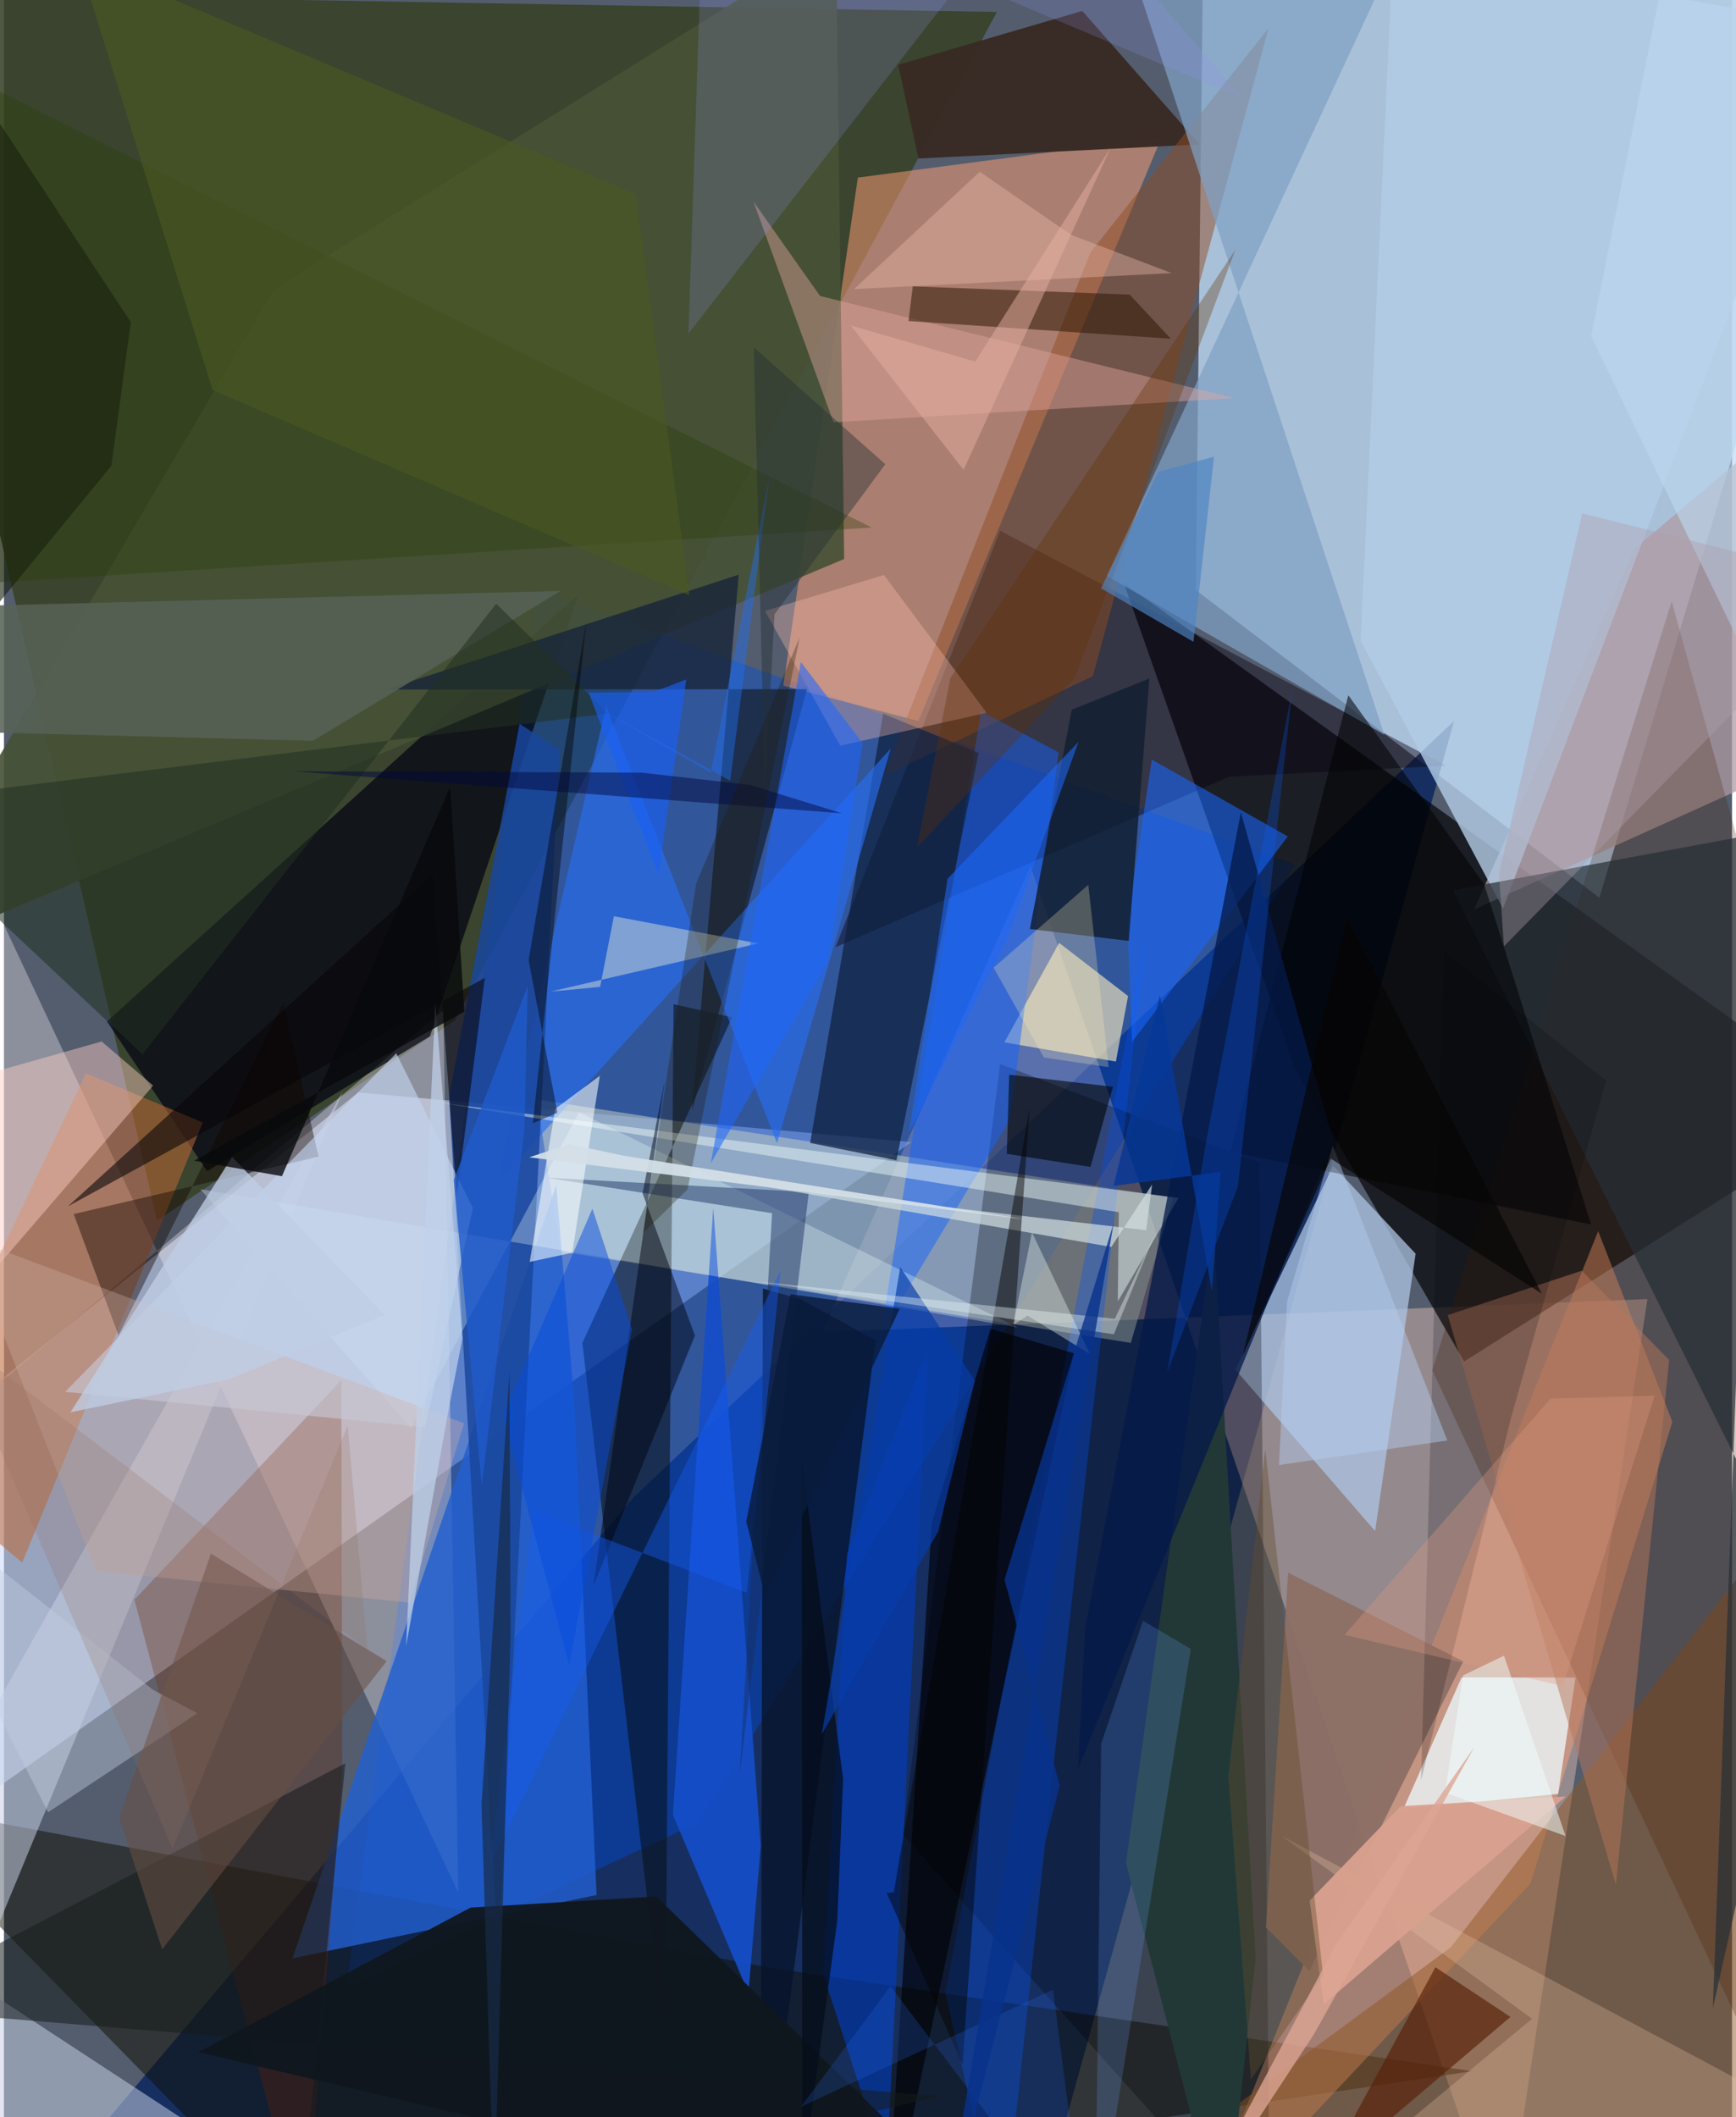 <svg xmlns="http://www.w3.org/2000/svg" width="228" height="278" viewBox="0 0 836 1024"><path fill="#535d6e" d="M0 0h836v1024H0z"/><path fill="#c3def9" fill-opacity=".765" d="M898 15.191L771.823 434.212l-195.27-148.84 3.84-328.177z"/><path fill="#cfd9fd" fill-opacity=".561" d="M-62 906.15l501.023-353.768-267.647-23.987L-62 715.91z"/><path fill="#374126" fill-opacity=".878" d="M218.073 493.503L74.015 590.41-62-3.49l542.348 9.28z"/><path fill="#001f5b" fill-opacity=".729" d="M5.123 1078.41l299.36-354.115 397.07-375.648L496.921 1086z"/><path fill="#ffd0c1" fill-opacity=".38" d="M496.581 418.807L725.591 1086l69.483-457.689-399.402 15.997z"/><path fill="#004cdd" fill-opacity=".4" d="M335.947 881.46l288.725-463.338-367.166-133.32-91.857 676.052z"/><path fill="#000102" fill-opacity=".678" d="M898 537.55L706.378 658.49l-81.59-141.11-83.027-235.366z"/><path fill="#f89c71" fill-opacity=".529" d="M442.388 348.737L559.965 66.528l-146.873 19.36-36.074 245.715z"/><path fill="#0f0e01" fill-opacity=".49" d="M148.949 1086L-62 870.524l433.906 81.422 338.401 49.802z"/><path fill="#f7a177" fill-opacity=".49" d="M807.132 687.675l-68.646 223.323L574.06 1086l197.182-490.527z"/><path fill="#aec6e4" fill-opacity=".749" d="M682.921 606.374l-39.889-42.554-47.31 98.61 67.604 78.099z"/><path fill="#fff6f9" fill-opacity=".329" d="M-34.948 372.891L-62 719.351l274.55-230.808 7.256 426.906z"/><path fill="#b9c8c1" fill-opacity=".557" d="M565.59 579.375l-20.451 70.153-275.928-44.2-11.39-73.547z"/><path fill="#000106" fill-opacity=".286" d="M612.47 1086l-5.04-523.607-125.524-47.761-47.121 372.658z"/><path fill="#060f16" fill-opacity=".553" d="M279.83 649.561l72.416-157.512-28.315-6.356-4.062 507.04z"/><path fill="#000111" fill-opacity=".694" d="M206.057 501.249l72.02-214.002L49.846 494.063 98.3 566.48z"/><path fill="#0b000f" fill-opacity=".427" d="M402.276 458.136l79.645-201.46L697.53 370.32l-104.75 5.315z"/><path fill="#235fcf" fill-opacity=".82" d="M139.605 947.147L267.17 573.183l8.696 104.617 10.818 238.735z"/><path fill="#07132c" fill-opacity=".792" d="M367.157 623.227l18.24 5.134 36.232 19.974-55.62 428.752z"/><path fill="#8e5420" fill-opacity=".478" d="M871.517 1086L898 686.654l-198.031 255.19L504.135 1086z"/><path fill="#ae9ba3" fill-opacity=".741" d="M898 173.219l-109.07 92.134-77.75 174.526 163.322-73.665z"/><path fill="#475236" fill-opacity=".91" d="M-62 467.33l468.468-196.97-3.963-300.105-271.91 169.729z"/><path fill="#ecf4f8" fill-opacity=".8" d="M751.877 867.638l8.41-56.278-55.13-.06-28.242 63.821z"/><path fill="#bc6636" fill-opacity=".549" d="M8.832 755.744l87.363-212.82-56.507-23.765-89.426 187.67z"/><path fill="#692500" fill-opacity=".322" d="M163.211 667.55l.458 190.288L145.735 1086 63.112 773.708z"/><path fill="#491e04" fill-opacity=".247" d="M806.783 290.781L898 621.158l-17.577 444.8-189.427-403.177z"/><path fill="#392a23" fill-opacity=".976" d="M521.661 5.3l56.779 64.53-136.003 6.83-9.815-45.31z"/><path fill="#c6d0e4" fill-opacity=".529" d="M-59.154 1067.542l198.45-8.137L-62 927.597l226.004-399.853z"/><path fill="#914c24" fill-opacity=".494" d="M611.846 13.5l-85.035 313.482-101.129 48.241 99.929-253.149z"/><path fill="#fcedc0" fill-opacity=".616" d="M543.807 481.75l-33.34-25.7-26.504 48.103 53.955 9.28z"/><path fill="#1364ff" fill-opacity=".478" d="M424.156 645.335l48.496-301.444 37.547 20.012-23.61 177.744z"/><path fill="#004ff5" fill-opacity=".329" d="M506.614 864.163L482.914 1086l-27.47-122.136 97.039-511.814z"/><path fill="#18263a" fill-opacity=".808" d="M388.486 333.318l-55.71 204.109 22.684-259.474-170.81 55.574z"/><path fill="#80a1c3" fill-opacity=".722" d="M691.801-62H530.188l137.637 417.415-134.29-76.823z"/><path fill="#0e213f" fill-opacity=".729" d="M425.317 345.177L390.016 552.8l41.742 8.38 39.724-197.032z"/><path fill="#286df1" fill-opacity=".643" d="M428.977 362.031L373.97 552.959l-82.714-211.215-53.28 231.236z"/><path fill="#154ec9" fill-opacity=".914" d="M366.114 892.6l-22.987-308.552-19.512 293.746 36.552 86.16z"/><path fill="#19469c" fill-opacity=".843" d="M239.059 946.176l-23.722-415.91 34.116-180.138 19.314 12.444z"/><path fill="#033cbf" fill-opacity=".616" d="M446.922 653.644l-39.045 97.738-11.492 203.755 30.646 94.552z"/><path fill="#000006" fill-opacity=".647" d="M426.46 1086l22.454-349.564 28.356-93.781 40.483 11.928z"/><path fill="#b3cde7" fill-opacity=".796" d="M898-15.08L671.083-4.268l-14.712 314.184 68.814 129.493z"/><path fill="#1868ff" fill-opacity=".565" d="M555.256 367.348l-11.715 78.784 2.204 57.85 75.335-99.43z"/><path fill="#111f31" fill-opacity=".835" d="M554.114 328.18l-9.97 126.906-47.833-5.768 20.269-106.01z"/><path fill="#8d6f65" fill-opacity=".961" d="M610.537 932.264l10.72-171.595 84.735 42.846-74.485 149.81z"/><path fill="#e4a7a0" fill-opacity=".427" d="M362.553 97.416l38.753 106.836 193.953-11.696-200.455-49.419z"/><path fill="#eefaf9" fill-opacity=".463" d="M208.168 532.936l360.07 46.445-29.396 50.076.484-43.149z"/><path fill="#272f36" fill-opacity=".71" d="M826.709 971.296l44.504-198.821-170.194-341.886 146.747-27.226z"/><path fill="#ffd0c5" fill-opacity=".447" d="M72.166 525.044L-62 680.804V534.613L47.238 503.74z"/><path fill="#e5c2a4" fill-opacity=".302" d="M739.253 976.41l-121.212-88.508L898 1037.322 607.075 1086z"/><path fill="#000003" fill-opacity=".549" d="M650.363 336.257l-57 220.828 174.461 35.145-51.745-164.56z"/><path fill="#eaffff" fill-opacity=".294" d="M196.808 690.616L94.968 575.142l395.27 66.831L278.19 537.982z"/><path fill="#140500" fill-opacity=".424" d="M135.083 485.044L55.417 645.835l-21.679-58.632 118.48-27.801z"/><path fill="#223938" fill-opacity=".996" d="M605.492 947.237L590.538 1086l-47.764-184.991 42.491-305.053z"/><path fill="#e7ead4" fill-opacity=".447" d="M295.07 443.147l69.774 13.166-100.367 23.267 23.933-2.251z"/><path fill="#9192e9" fill-opacity=".208" d="M338.646-62l-7.522 223.373L504.482-62l94.737 109.537z"/><path fill="#2c1502" fill-opacity=".514" d="M437.6 155.29l126.897 8.54-19.883-21.324-104.953-4.008z"/><path fill="#2a3e00" fill-opacity=".329" d="M-33.696 28.577L-62 251.368l22.222 32.586 459.54-28.81z"/><path fill="#151a1a" fill-opacity=".537" d="M452.823 1013.887L-62 971.06l227.13-118.2L141.96 1086z"/><path fill="#000401" fill-opacity=".584" d="M485.137 558.08l40.483 6.333 10.884-38.769-50.194-5.842z"/><path fill="#c3d4ee" fill-opacity=".643" d="M226.872 584.262l-37.084-74.867-160.186 163.78 174.188 17.104z"/><path fill="#182f5f" fill-opacity=".475" d="M389.37 576.591l-126.825-6.995 109.052 17.19-15.646 271.537z"/><path fill="#d2dfe1" fill-opacity=".694" d="M555.455 572.89l-2.888 22.12-187.512-21.681 170.658 29.782z"/><path fill="#566256" fill-opacity=".871" d="M149.513 358.303L-62 352.836l8.89-58.757 322.354-8.257z"/><path fill="#c0cce1" fill-opacity=".431" d="M21.358 876.53l72.19-47.91-21.409-11.294L-62 711.633z"/><path fill="#b6765a" fill-opacity=".494" d="M805.604 657.792L763.3 614.6l-64.853 21.477 81.365 275.48z"/><path fill="#67a2fc" fill-opacity=".204" d="M530.76 843.41l20.268-59.519 23.152 13.622L527.9 1086z"/><path fill="#213021" fill-opacity=".549" d="M292.421 345.077L-62 388.781 67.041 509.942l171.08-217.967z"/><path fill="#000511" fill-opacity=".49" d="M285.15 767.105l34.593-244.76-10.81 54.772 25.345 68.825z"/><path fill="#ffc0b0" fill-opacity=".337" d="M475.386 344.754l-70.812 15.892-36.425-65.16 57.582-17.406z"/><path fill="#1e67fd" fill-opacity=".565" d="M385.515 320.233l29.923 39.235-16.957 105.514-56.524 97.632z"/><path fill="#591f08" fill-opacity=".647" d="M644.842 1039.122l47.666-87.633 36.277 24.029L598.758 1086z"/><path fill="#f9ffff" fill-opacity=".561" d="M266.694 536.288l21.573-15.957-13.333 85.584-20.594 4.423z"/><path fill="#0f171e" fill-opacity=".949" d="M315.588 917.255L489.098 1086l-395.04-93.452 131.685-69.909z"/><path fill="#041a48" fill-opacity=".761" d="M522.998 787.872l75.373-395.061 44.765 159.21-123.568 303.666z"/><path fill="#d2ada1" fill-opacity=".341" d="M44.529 759.832l151.707 15.318 26.35-86.798-241.518-90.34z"/><path fill="#155ff6" fill-opacity=".408" d="M359.315 770.344l-103.208-39.409-21.212 171.42L375.788 614.31z"/><path fill="#d9a18f" fill-opacity=".961" d="M631.67 919.253l6.75 50.209 117.168-100.566-79.929 4.706z"/><path fill="#080507" fill-opacity=".576" d="M207.27 423.127l11.795 155.081 13.561-105.249-201.7 110.537z"/><path fill="#1860f7" fill-opacity=".627" d="M330.107 328.625l-15.815 6.01-31.417.41 33.76 88.074z"/><path fill="#084cdc" fill-opacity=".494" d="M284.67 584.595l-43.262 100.017L273.44 805.37l30.386-162.585z"/><path fill="#050d1a" fill-opacity=".749" d="M386.253 1054.453l16.895-125.787 2.799-68.175-19.996-154.657z"/><path fill="#00080e" fill-opacity=".196" d="M728.997 686.13l46.09-163.45-78.498-62.435-11.02 400.72z"/><path fill="#eebcae" fill-opacity=".384" d="M411.215 139.836l60.85-56.786 44.262 30.587 48.561 18.453z"/><path fill="#073caa" fill-opacity=".682" d="M433.613 612.848l-38.001 225.983 56.312-98.021 17.792-72.982z"/><path fill="#030402" fill-opacity=".439" d="M267.737 538.19l-13.921-73.84 27.94-163.8-25.896 242.737z"/><path fill="#0a5dfa" fill-opacity=".263" d="M581.601 551.964l41.81-219.724-26.467 241.45-34.154 89.98z"/><path fill="#091b3b" fill-opacity=".816" d="M368.148 771.631l65.19-138.634-52.804-7.007-21.443 109.86z"/><path fill="#bbd6ee" fill-opacity=".647" d="M898 431.864V35.238l-88.577-79.8-41.584 207.146z"/><path fill="#1d67f8" fill-opacity=".573" d="M485.28 453.998l-47.43 93.644 18.63-122.621 63.422-66.27z"/><path fill="#b3cced" fill-opacity=".463" d="M642.798 554.124l55.474 142.611-81.453 11.857 3.936-79.16z"/><path fill="#652f01" fill-opacity=".325" d="M441.765 409.768l16.108-81.9 137.826-207.046-77.588 207.02z"/><path fill="#00083e" fill-opacity=".478" d="M308.491 373.695l52.41 5.955 44.499 13.722-265.503-20.33z"/><path fill="#495723" fill-opacity=".643" d="M35.88-19.706l65.04 208.299 230.647 99.327-25.885-193.996z"/><path fill="#ad9da9" fill-opacity=".384" d="M723.235 422.692l2.406 35.047L898 281.916l-134.476-33.609z"/><path fill="#6a4f44" fill-opacity=".545" d="M185.13 803.426l-85.019-51.966-44.367 127.57 20.794 63.879z"/><path fill="#de9c82" fill-opacity=".325" d="M754.107 815.501l44.442-140.473-50.325 1.405L648.48 790.74z"/><path fill="#172a47" fill-opacity=".69" d="M237.124 1067.374l7.934-275.972-.506-128.01-13.522 209.394z"/><path fill="#060400" fill-opacity=".467" d="M463.726 998.46l-36.692-82.955 3.415-.221 65.726-379.337z"/><path fill="#e8f6f7" fill-opacity=".392" d="M363.54 619.73l173.385 25.623 19.673-47.991-19.186 40.481z"/><path fill="#bfcee5" fill-opacity=".773" d="M109.082 667.04l75.002-31.022-73.706-76.455L32.18 683.078z"/><path fill="#c0d2e9" fill-opacity=".71" d="M208.684 485.084l-14.125 311 20.737-115.328 6.49-33.422z"/><path fill="#4e85c3" fill-opacity=".659" d="M530.733 284.537l27.783-56.346 26.871-7.298-9.93 89.53z"/><path fill="#221a00" fill-opacity=".29" d="M384.97 308.205l-54.29 267.078-21.5 21.067 25.608-168.884z"/><path fill="#205bcb" fill-opacity=".808" d="M217.634 570.728l13.498 147.798L251.71 547.26l1.672-70.455z"/><path fill="#eefcf7" fill-opacity=".361" d="M488.227 640.851l6.964-4.541 30.135 18.59-27.998-58.834z"/><path fill="#2c70fa" fill-opacity=".2" d="M507.495 962.36l-121.888 56.576 43.3-58.283L523.566 1086z"/><path fill="#e6b1a3" fill-opacity=".482" d="M469.889 174.89l-60.266-17.483 54.613 69.863 71.183-155.89z"/><path fill="#07090c" fill-opacity=".796" d="M91.974 561.392l42.523 7.492 81.324-188.269 6.895 108.713z"/><path fill="#06389a" fill-opacity=".827" d="M588.629 566.82l-4.266 57.725-25.124-143.188-22.448 92.199z"/><path fill="#192110" fill-opacity=".612" d="M51.956 225.292L-62 364.16-46.09-7.102 61.36 155.823z"/><path fill="#f2ffff" fill-opacity=".498" d="M755.485 888.03l-58.334-20.991 8.778-56.73 19.745-9.485z"/><path fill="#1e6ef6" fill-opacity=".435" d="M351.333 377.627l18.975-146.831-28.383 142.928-58.42-33.539z"/><path fill="#08328c" fill-opacity=".8" d="M510.776 863.589L453.403 1086 536.8 591.687 484.046 763.98z"/><path fill="#060505" fill-opacity=".671" d="M599.294 655.705l42.61-95.326 102.084 65.344-94.26-181.945z"/><path fill="#d3dfe7" fill-opacity=".941" d="M299.593 558.95l-26.079-5.604-19.402 6.406 240.14 30.078z"/><path fill="#644c2c" fill-opacity=".396" d="M603.267 1005.69l-10.961-146.454 17.896-158.271 27.928 254.272z"/><path fill="#926d5b" fill-opacity=".212" d="M-26.45 644.118L81.543 894.065 166.3 689.524l9.532 108.384z"/><path fill="#ffefb6" fill-opacity=".255" d="M524.584 427.954l-45.817 40.077 24.365 43.433 31.252 4.68z"/><path fill="#dda593" fill-opacity=".788" d="M633.696 983.98l77.648-139.005-67.05 95.554-76.753 144.006z"/><path fill="#273035" fill-opacity=".431" d="M362.76 168.018l63.602 56.503-53.588 72.618-4.643 86.418z"/></svg>